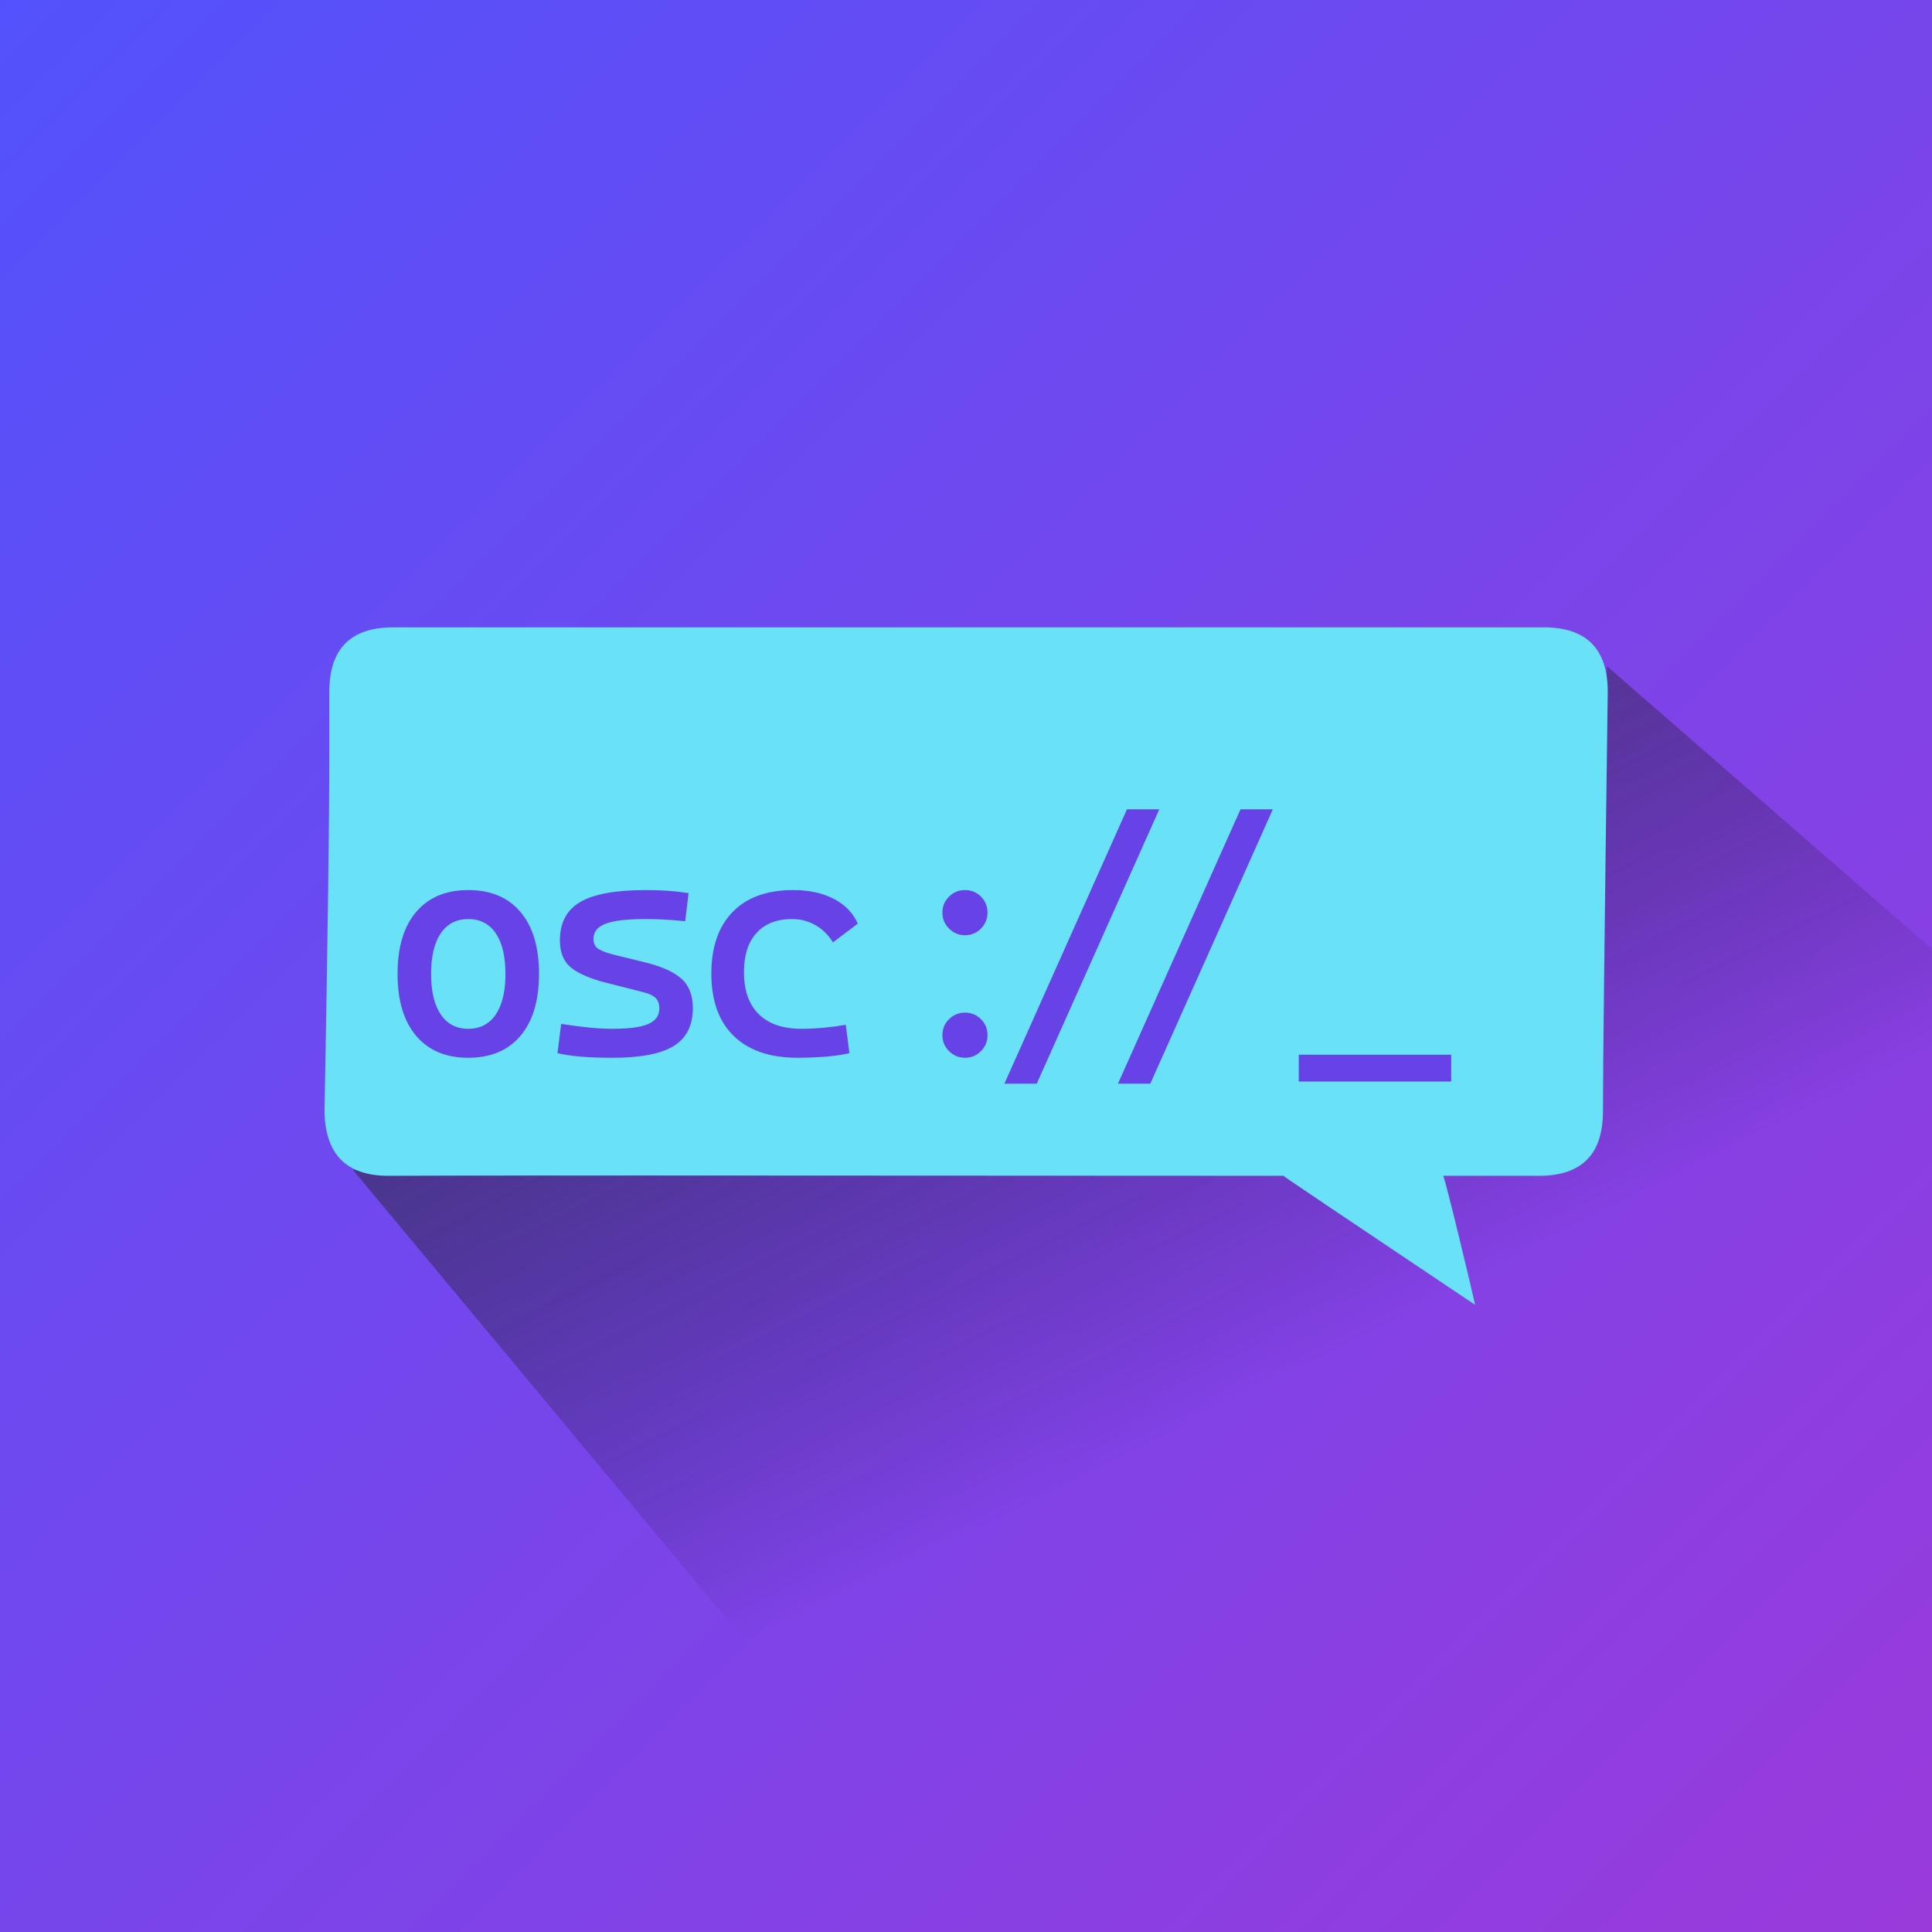 <?xml version="1.0" standalone="no"?>
<!DOCTYPE svg PUBLIC "-//W3C//DTD SVG 20010904//EN" "http://www.w3.org/TR/2001/REC-SVG-20010904/DTD/svg10.dtd">
<!-- Created using Krita: https://krita.org -->
<svg xmlns="http://www.w3.org/2000/svg" 
    xmlns:xlink="http://www.w3.org/1999/xlink"
    xmlns:krita="http://krita.org/namespaces/svg/krita"
    xmlns:sodipodi="http://sodipodi.sourceforge.net/DTD/sodipodi-0.dtd"
    width="245.76pt"
    height="245.76pt"
    viewBox="0 0 245.76 245.76">
<defs>
  <linearGradient id="gradient0" gradientUnits="objectBoundingBox" x1="0" y1="0" x2="1" y2="1" spreadMethod="pad">
   <stop stop-color="#5252fc" offset="0" stop-opacity="1"/>
   <stop stop-color="#9a3adb" offset="1" stop-opacity="1"/>
  </linearGradient>
  <linearGradient id="gradient1" gradientUnits="objectBoundingBox" x1="0.087" y1="-0.437" x2="0.986" y2="1" spreadMethod="pad">
   <stop stop-color="#484848" offset="0.114" stop-opacity="1"/>
   <stop stop-color="#000000" offset="0.657" stop-opacity="0"/>
  </linearGradient>
 </defs>
<rect id="shape0" fill="url(#gradient0)" fill-rule="evenodd" stroke-opacity="0" stroke="#000000" stroke-width="0" stroke-linecap="square" stroke-linejoin="bevel" width="245.76" height="245.76"/><rect id="shape1" transform="translate(-33.6, -4.8)" fill="none" stroke="#69e1f7" stroke-width="9.6" stroke-linecap="square" stroke-linejoin="bevel" width="316.8" height="326.4"/><path id="shape01" transform="translate(44.88, 84.75)" fill="url(#gradient1)" fill-rule="evenodd" stroke-opacity="0" stroke="#000000" stroke-width="0" stroke-linecap="square" stroke-linejoin="bevel" d="M0 64.05L79.92 160.05L200.88 161.01L200.88 35.97L159.54 0C159.19 29.628 158.93 49.378 158.76 59.25C158.403 62.37 156.123 64.23 151.92 64.83C102.757 64.267 52.117 64.007 0 64.05Z" sodipodi:nodetypes="cccccccc"/><path id="shape011" transform="matrix(0.847 0 0 0.855 41.28 79.8)" fill="#69e1f7" fill-rule="evenodd" stroke-opacity="0" stroke="#000000" stroke-width="0" stroke-linecap="square" stroke-linejoin="bevel" d="M0.72 19.2C0.72 28.8 0.48 46.4 0 72C0.095 78.406 3.295 81.606 9.6 81.6C15.934 81.54 60.734 81.54 144 81.6C144.02 81.67 153.62 88.07 172.8 100.8C172.82 100.688 168.336 82.005 168 81.6C184 81.6 166.4 81.6 182.4 81.6C188.8 81.6 192 78.4 192 72C192 65.6 192.24 44.8 192.72 9.6C192.72 3.2 189.52 0 183.12 0C176.72 0 119.12 0 10.32 0C3.92 9.4739e-15 0.72 3.2 0.72 9.6C0.72 16 0.72 19.2 0.72 19.2" sodipodi:nodetypes="ccccccczczczc"/><g id="group0" transform="matrix(1.103 0 0 1.103 47.933 134.164)" fill="none">
  <path id="shape0111" transform="translate(2.393, -18.986)" fill="#6642e7" stroke-opacity="0" stroke="#000000" stroke-width="0" stroke-linecap="square" stroke-linejoin="bevel" d="M8.156 19.339C5.576 19.339 3.572 18.495 2.143 16.807C0.714 15.12 0 12.741 0 9.671C0 6.589 0.714 4.206 2.143 2.524C3.572 0.841 5.576 0 8.156 0C10.744 0 12.75 0.841 14.175 2.524C15.6 4.206 16.312 6.589 16.312 9.671C16.312 12.741 15.6 15.12 14.175 16.807C12.75 18.495 10.744 19.339 8.156 19.339M8.156 15.998C9.526 15.998 10.583 15.447 11.327 14.346C12.071 13.244 12.443 11.686 12.443 9.671C12.443 7.644 12.071 6.082 11.327 4.986C10.583 3.889 9.526 3.341 8.156 3.341C6.784 3.341 5.726 3.889 4.982 4.986C4.238 6.082 3.866 7.644 3.866 9.671C3.866 11.686 4.238 13.244 4.982 14.346C5.726 15.447 6.784 15.998 8.156 15.998M24.806 19.339C23.401 19.339 22.198 19.297 21.195 19.215C20.192 19.132 19.275 18.997 18.442 18.81L18.866 15.435C20.096 15.623 21.183 15.763 22.127 15.857C23.071 15.951 23.964 15.998 24.806 15.998C26.694 15.998 28.062 15.813 28.913 15.444C29.762 15.076 30.188 14.486 30.188 13.676C30.188 13.114 30.038 12.695 29.738 12.42C29.438 12.145 28.977 11.931 28.358 11.779L24.067 10.688C22.227 10.22 20.877 9.641 20.016 8.949C19.154 8.258 18.724 7.209 18.724 5.801C18.724 3.764 19.506 2.287 21.071 1.373C22.636 0.458 25.159 0 28.639 0C29.541 0 30.382 0.027 31.161 0.081C31.939 0.134 32.74 0.225 33.562 0.352L33.172 3.589C32.225 3.494 31.387 3.429 30.66 3.394C29.933 3.359 29.224 3.341 28.534 3.341C26.449 3.341 24.938 3.52 24 3.877C23.062 4.235 22.594 4.817 22.594 5.625C22.594 6.165 22.787 6.555 23.173 6.795C23.559 7.035 24.151 7.255 24.949 7.455L28.391 8.299C30.349 8.766 31.782 9.393 32.691 10.179C33.599 10.966 34.054 12.109 34.054 13.609C34.054 15.611 33.321 17.067 31.856 17.976C30.391 18.884 28.041 19.339 24.806 19.339M46.136 19.339C42.959 19.339 40.506 18.504 38.779 16.834C37.051 15.164 36.188 12.764 36.188 9.634C36.188 6.586 37.004 4.219 38.638 2.531C40.272 0.844 42.606 0 45.641 0C47.459 0 49.015 0.338 50.31 1.012C51.605 1.688 52.528 2.64 53.078 3.87L50.212 6.03C49.685 5.175 49.011 4.513 48.191 4.044C47.371 3.576 46.475 3.341 45.502 3.341C43.745 3.341 42.38 3.872 41.407 4.933C40.435 5.994 39.949 7.502 39.949 9.457C39.949 11.58 40.52 13.201 41.663 14.319C42.805 15.438 44.436 15.998 46.556 15.998C47.424 15.998 48.291 15.956 49.159 15.874C50.026 15.791 50.87 15.68 51.69 15.54L52.11 18.81C51.15 19.02 50.157 19.161 49.133 19.232C48.108 19.303 47.109 19.339 46.136 19.339" sodipodi:nodetypes="cccccccccccccccccccccccccccccccccccccccccccccccccccccccccccccccccc"/>
  <path id="shape11" transform="translate(65.228, -28.301)" fill="#6642e7" stroke-opacity="0" stroke="#000000" stroke-width="0" stroke-linecap="square" stroke-linejoin="bevel" d="M2.603 14.52C1.887 14.52 1.275 14.265 0.765 13.755C0.255 13.245 0 12.633 0 11.918C0 11.193 0.255 10.578 0.765 10.072C1.275 9.567 1.887 9.315 2.603 9.315C3.328 9.315 3.942 9.567 4.446 10.072C4.949 10.578 5.201 11.193 5.201 11.918C5.201 12.633 4.949 13.245 4.446 13.755C3.942 14.265 3.328 14.52 2.603 14.52M2.603 28.654C1.887 28.654 1.275 28.399 0.765 27.889C0.255 27.379 0 26.766 0 26.051C0 25.324 0.255 24.708 0.765 24.204C1.275 23.701 1.887 23.449 2.603 23.449C3.328 23.449 3.942 23.701 4.446 24.204C4.949 24.708 5.201 25.324 5.201 26.051C5.201 26.766 4.949 27.379 4.446 27.889C3.942 28.399 3.328 28.654 2.603 28.654M7.151 31.642L21.285 0L25.012 0L10.879 31.642L7.151 31.642M20.246 31.642L34.38 0L38.108 0L23.974 31.642L20.246 31.642" sodipodi:nodetypes="cccccccccccccccccccccccccccc"/>
  <path id="shape2" transform="translate(106.324, 0)" fill="#6642e7" stroke-opacity="0" stroke="#000000" stroke-width="0" stroke-linecap="square" stroke-linejoin="bevel" d="M0 3.094L0 0L17.576 0L17.576 3.094L0 3.094" sodipodi:nodetypes="ccccc"/>
 </g>
</svg>
